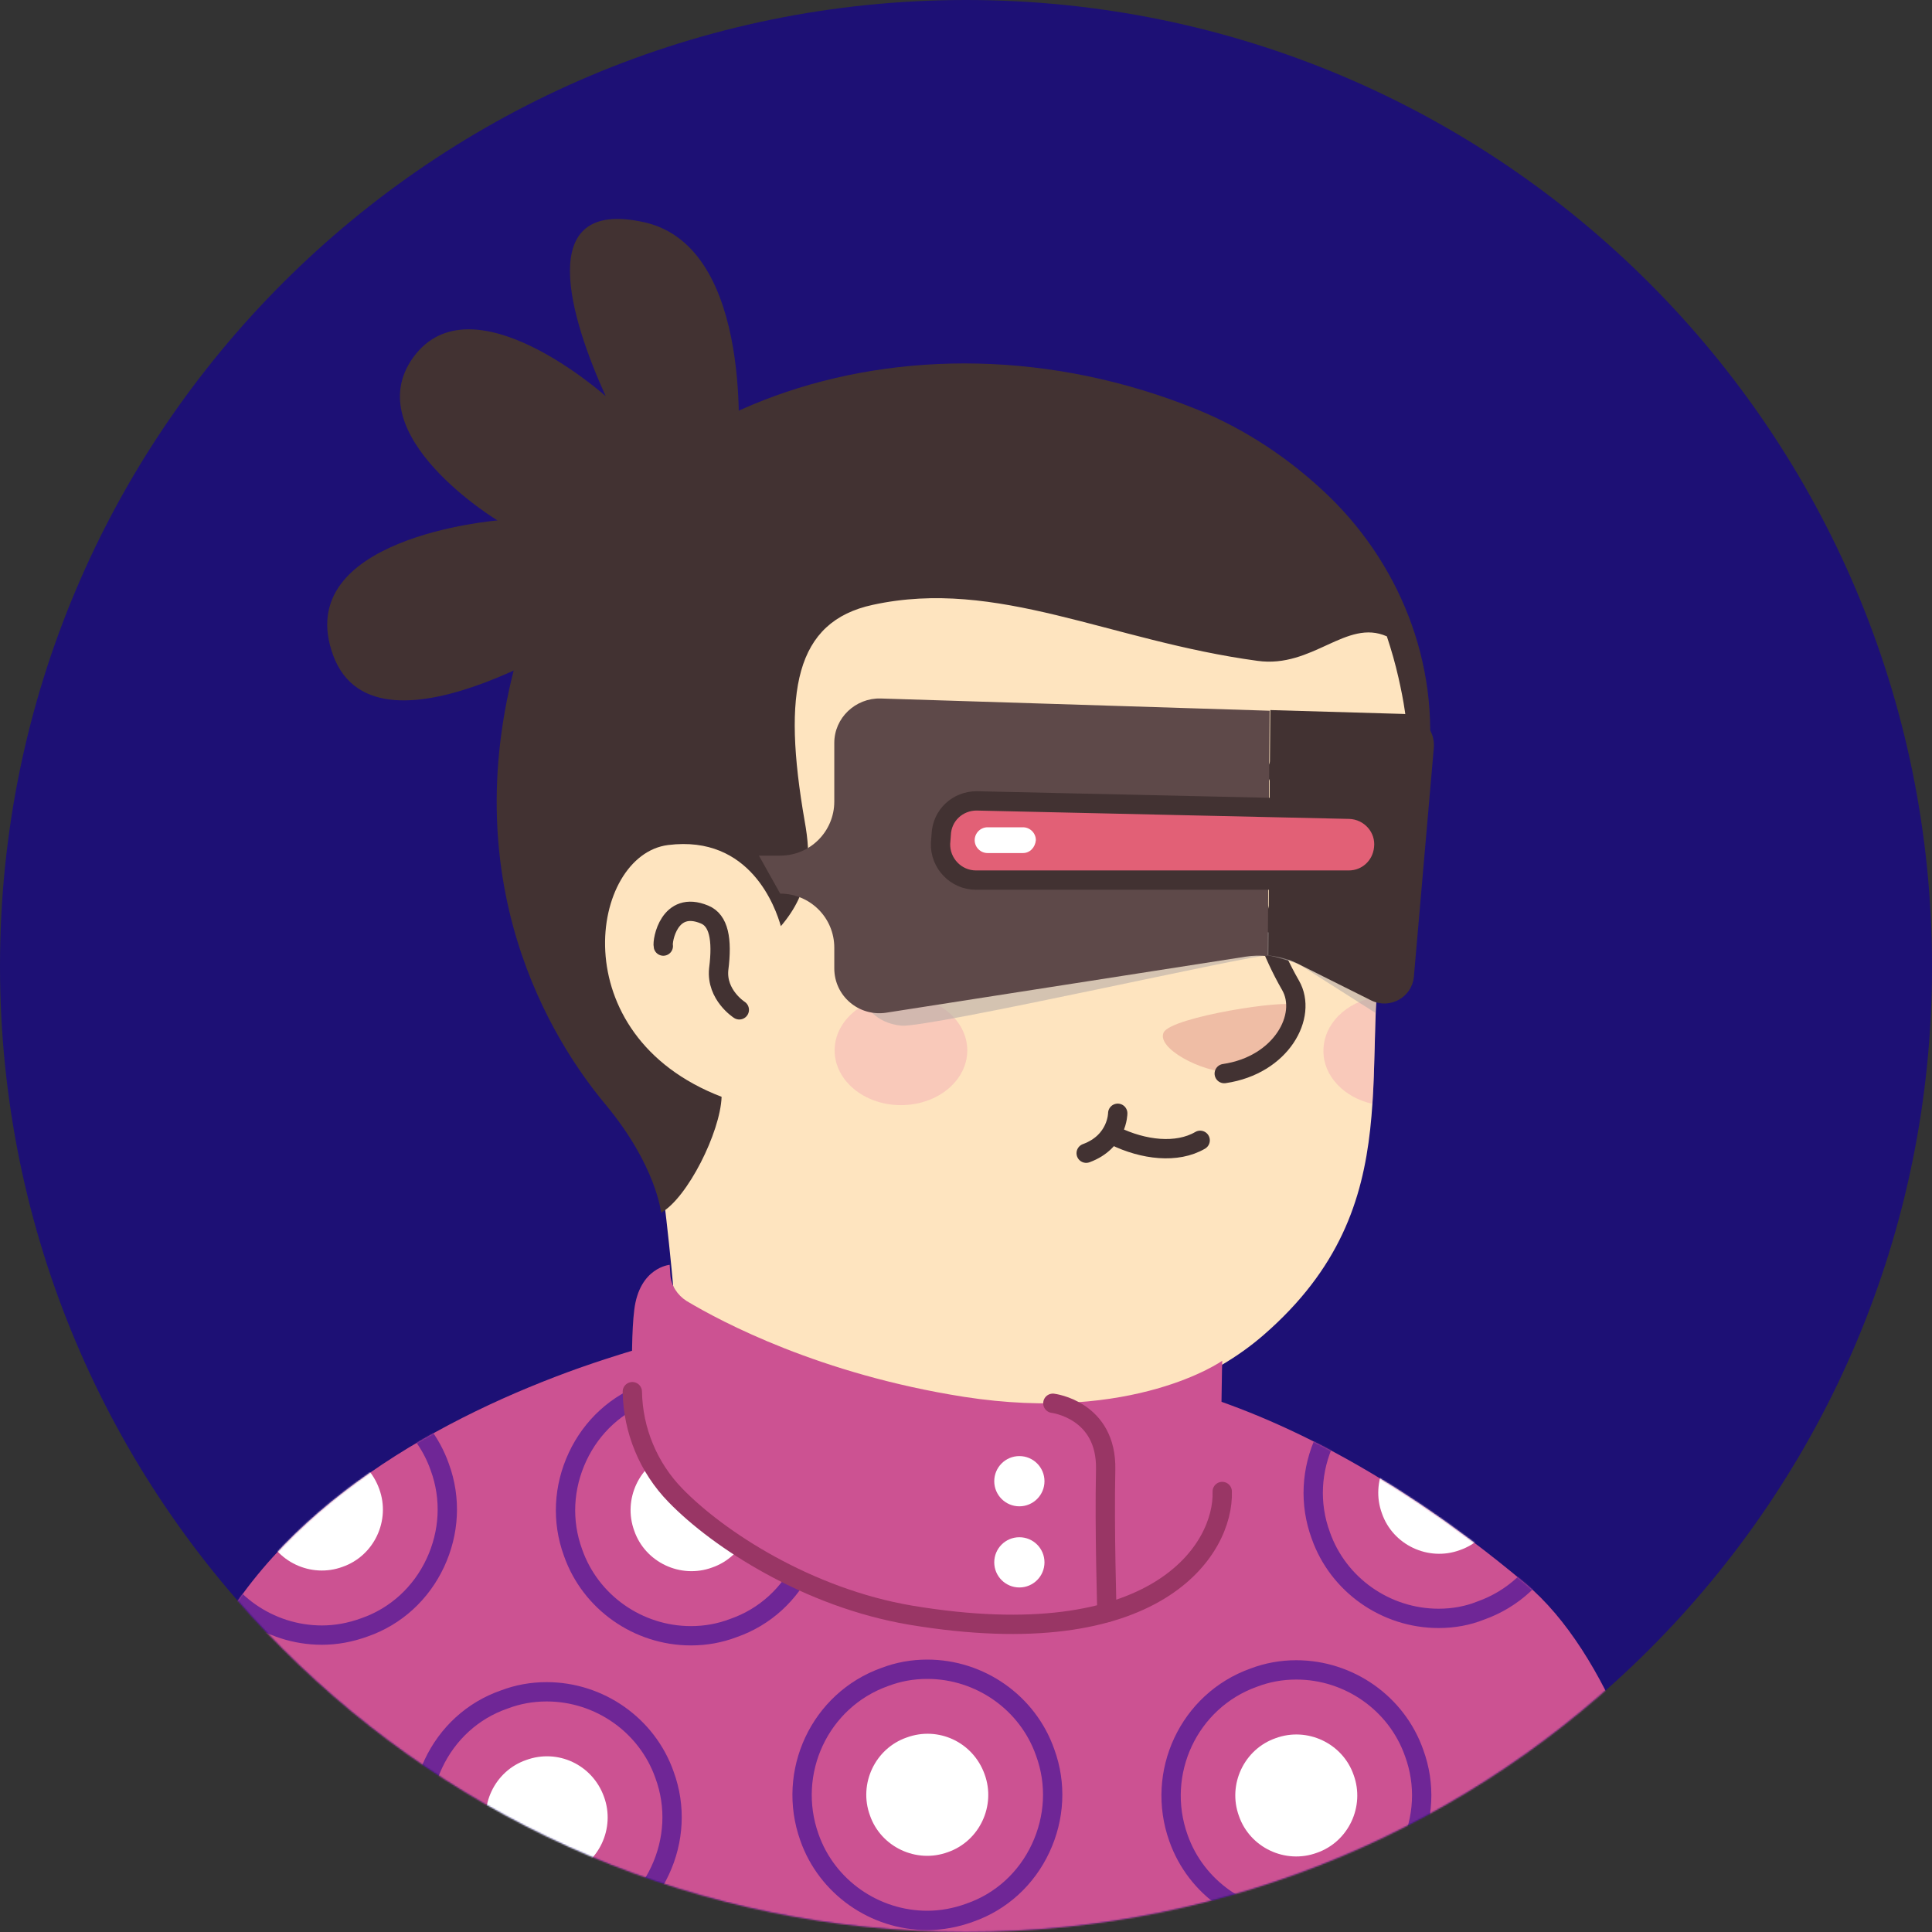 <svg width="1300" height="1300" viewBox="0 0 1300 1300" fill="none" xmlns="http://www.w3.org/2000/svg">
<rect x="0" y="0" width="1300" height="1300" fill="#333333" stroke="none"/>
<path d="M650 1300C290.71 1300 0 1008.86 0 650C0 290.71 291.141 0 650 0C1009.29 0 1300 291.141 1300 650C1300.43 1009.29 1009.29 1300 650 1300Z" fill="#1D1075"/>
<mask id="mask0_324_2221" style="mask-type:alpha" maskUnits="userSpaceOnUse" x="0" y="0" width="1301" height="1300">
<path d="M650 1300C290.71 1300 0 1008.86 0 650C0 290.71 291.141 0 650 0C1009.29 0 1300 291.141 1300 650C1300.43 1009.29 1009.29 1300 650 1300Z" fill="#F7C0B5"/>
</mask>
<g mask="url(#mask0_324_2221)">
<path d="M1015.73 1197.33C1012.7 1199.49 1009.23 1201.66 1006.2 1203.83C1002.73 1205.99 999.698 1208.16 996.231 1209.89C993.198 1211.63 990.598 1213.36 987.565 1215.09C987.131 1215.53 986.698 1215.53 986.265 1215.96C976.298 1222.03 965.898 1227.66 955.498 1232.86C952.465 1234.59 948.998 1236.33 945.965 1237.63C945.965 1237.63 945.531 1238.06 945.098 1238.06C941.631 1239.79 938.165 1241.53 934.698 1243.26C927.765 1246.73 920.398 1249.76 913.465 1252.79C909.998 1254.53 906.098 1255.83 902.631 1257.13C899.165 1258.43 895.265 1260.16 891.798 1261.46C888.331 1262.76 884.431 1264.49 880.965 1265.79C880.965 1265.79 880.965 1265.79 880.531 1265.79C877.065 1267.09 873.165 1268.39 869.698 1269.69C861.898 1272.29 853.665 1274.89 845.865 1277.49C843.265 1278.36 840.231 1279.23 837.631 1280.09C829.398 1282.69 821.165 1284.86 812.931 1286.59C809.898 1287.46 806.865 1287.89 803.398 1288.76C795.598 1290.49 787.365 1292.23 779.565 1293.96C777.831 1294.39 776.531 1294.39 774.798 1294.83C772.198 1295.26 769.165 1295.69 766.565 1296.13C762.665 1296.56 759.198 1297.43 755.298 1297.86C753.565 1298.29 751.831 1298.29 750.098 1298.73C747.931 1299.16 745.331 1299.59 742.731 1299.59C735.798 1300.46 728.431 1301.33 721.498 1302.19C719.331 1302.63 716.731 1302.63 714.565 1303.06H714.131C711.098 1303.49 708.065 1303.49 705.031 1303.93C701.998 1304.36 698.965 1304.36 695.931 1304.36C694.198 1304.36 692.031 1304.79 690.298 1304.79C686.831 1304.79 683.798 1305.23 680.765 1305.23C676.431 1305.23 672.531 1305.66 668.198 1305.66C663.865 1305.66 659.965 1305.66 655.631 1305.66C652.598 1305.66 649.565 1305.66 646.531 1305.66C464.098 1303.06 299.431 1225.49 182.431 1102.43C182.431 1102.43 182.431 1101.99 181.998 1101.99C195.431 1075.56 245.265 1027.89 297.265 988.461C363.131 938.628 456.298 907.861 456.298 907.861C456.298 907.861 517.398 897.895 744.031 945.128C916.931 981.528 990.598 1129.29 1015.73 1197.33Z" fill="#FEE4BF"/>
<path d="M792.13 1065.16C783.03 1109.8 724.097 1136.23 624.864 1096.36C503.097 1046.96 456.297 907.863 456.297 907.863C449.797 808.196 434.63 722.829 434.63 722.829C575.464 710.696 741.864 875.363 741.864 875.363L760.93 956.829C762.664 963.763 766.13 969.829 771.33 974.163C780.43 989.763 798.197 1036.56 792.13 1065.16Z" fill="#FEE4BF"/>
<path d="M771.332 974.597C688.566 970.264 627.466 958.131 562.032 840.697C617.499 889.664 682.932 908.297 751.832 916.964L760.932 956.831C762.666 964.197 766.132 970.264 771.332 974.597Z" fill="#EFBDA5"/>
<path d="M942.498 452.43C950.298 488.83 954.198 518.296 932.965 615.363C911.731 712.43 952.465 809.496 850.198 898.33C781.298 958.13 660.831 969.396 564.631 903.963C532.131 881.863 502.231 851.096 477.965 810.796C458.898 779.163 436.798 749.263 412.098 721.963C377.865 684.696 336.698 609.73 357.065 477.13C389.998 261.33 603.631 236.63 729.731 260.463C855.831 284.296 921.265 356.23 942.498 452.43Z" fill="#FEE4BF"/>
<path d="M527.799 621.86C527.799 621.86 514.366 556.861 451.099 564.661C396.499 571.594 377.432 702.46 501.366 738.86" fill="#FEE4BF"/>
<path d="M497.464 679.497C497.464 679.497 481.864 669.53 483.598 652.197C486.198 631.83 483.598 619.263 474.064 615.363C450.231 605.397 445.464 633.13 446.331 636.597" stroke="#423232" stroke-width="13" stroke-miterlimit="10" stroke-linecap="round" stroke-linejoin="round"/>
<path d="M828.099 721.529C828.099 721.529 844.565 722.396 860.165 703.763C868.832 693.363 876.199 680.363 871.432 676.463C866.665 672.129 788.232 684.263 783.032 694.663C777.832 705.063 808.165 721.529 828.099 721.529Z" fill="#EFBDA5"/>
<path d="M841.098 575.928C841.098 575.928 841.965 617.094 868.398 663.028C880.098 683.394 862.332 716.761 823.765 722.394" stroke="#423232" stroke-width="13" stroke-miterlimit="10" stroke-linecap="round" stroke-linejoin="round"/>
<path opacity="0.42" d="M606.232 743.629C630.882 743.629 650.865 727.138 650.865 706.795C650.865 686.453 630.882 669.962 606.232 669.962C581.582 669.962 561.599 686.453 561.599 706.795C561.599 727.138 581.582 743.629 606.232 743.629Z" fill="#F2A5B2"/>
<path opacity="0.42" d="M926.031 670.829C924.731 695.096 925.165 718.929 923.431 742.762C904.365 738.429 890.498 724.129 890.498 707.229C890.498 689.029 905.665 674.296 926.031 670.829Z" fill="#F2A5B2"/>
<path d="M1158.24 1464.67H62.776C62.776 1464.67 69.276 1263.6 135.143 1120.17C184.976 1011.83 302.41 951.601 389.943 920.401C414.643 911.734 437.176 905.234 454.51 900.468C454.51 902.634 454.943 904.368 454.943 906.534C454.943 906.534 494.376 994.934 616.143 1043.9C715.376 1084.2 750.043 1068.17 759.143 1023.53C764.776 994.934 779.076 988.434 769.976 973.268C764.776 968.934 761.31 962.434 759.576 955.934L756.11 941.634C764.343 939.901 772.143 937.734 779.943 935.134C782.543 934.268 784.71 933.401 787.31 932.534C843.21 947.268 927.276 982.368 1026.51 1065.57C1138.31 1159.6 1158.24 1464.67 1158.24 1464.67Z" fill="#CC5292"/>
<mask id="mask1_324_2221" style="mask-type:alpha" maskUnits="userSpaceOnUse" x="62" y="900" width="1097" height="565">
<path d="M1158.24 1464.67H62.776C62.776 1464.67 69.276 1263.6 135.143 1120.17C184.976 1011.83 302.41 951.601 389.943 920.401C414.643 911.734 437.176 905.234 454.51 900.468C454.51 902.634 454.943 904.368 454.943 906.534C454.943 906.534 494.376 994.934 616.143 1043.9C715.376 1084.2 750.043 1068.17 759.143 1023.53C764.776 994.934 779.076 988.434 769.976 973.268C764.776 968.934 761.31 962.434 759.576 955.934L756.11 941.634C764.343 939.901 772.143 937.734 779.943 935.134C782.543 934.268 784.71 933.401 787.31 932.534C843.21 947.268 927.276 982.368 1026.51 1065.57C1138.31 1159.6 1158.24 1464.67 1158.24 1464.67Z" fill="#CC5292"/>
</mask>
<g mask="url(#mask1_324_2221)">
<path d="M119.108 1306.5C83.575 1306.5 51.508 1283.96 39.808 1250.6C32.008 1229.36 33.308 1206.4 42.842 1186.03C52.375 1165.66 69.275 1150.06 90.508 1142.7C99.608 1139.23 109.142 1137.5 119.108 1137.5C154.642 1137.5 186.708 1160.03 198.408 1193.4C214.008 1237.16 191.475 1285.7 147.708 1301.3C138.608 1304.76 129.075 1306.5 119.108 1306.5Z" stroke="#6F2696" stroke-width="13" stroke-miterlimit="10" stroke-linecap="round" stroke-linejoin="round"/>
<path d="M158.108 1208.13C165.908 1229.36 154.641 1253.2 133.408 1260.56C112.174 1268.36 88.341 1257.1 80.975 1235.86C73.174 1214.63 84.441 1190.8 105.674 1183.43C126.908 1175.63 150.308 1186.9 158.108 1208.13Z" fill="white"/>
<path d="M216.608 1100.23C181.075 1100.23 149.008 1077.7 137.308 1044.33C129.508 1023.1 130.808 1000.13 140.342 979.767C149.875 959.4 166.775 943.8 188.008 936.433C197.108 932.967 206.642 931.233 216.608 931.233C252.142 931.233 284.208 953.767 295.908 987.133C303.708 1008.37 302.408 1031.33 292.875 1051.7C283.342 1072.07 266.442 1087.67 245.208 1095.03C235.675 1098.5 226.142 1100.23 216.608 1100.23Z" stroke="#6F2696" stroke-width="13" stroke-miterlimit="10" stroke-linecap="round" stroke-linejoin="round"/>
<path d="M255.174 1001.87C262.974 1023.1 251.708 1046.93 230.474 1054.3C209.241 1062.1 185.408 1050.83 178.041 1029.6C170.241 1008.37 181.508 984.535 202.741 977.168C223.974 969.368 247.374 980.201 255.174 1001.87Z" fill="white"/>
<path d="M312.374 896.566C276.841 896.566 244.774 874.033 233.074 840.666C217.474 796.9 240.007 748.366 283.774 732.766C292.874 729.3 302.407 727.566 312.374 727.566C347.907 727.566 379.974 750.1 391.674 783.466C407.274 827.233 384.741 875.766 340.974 891.366C331.874 894.833 322.341 896.566 312.374 896.566Z" stroke="#6F2696" stroke-width="13" stroke-miterlimit="10" stroke-linecap="round" stroke-linejoin="round"/>
<path d="M367.841 1307.37C332.308 1307.37 300.241 1284.83 288.541 1251.47C280.741 1230.23 282.041 1207.27 291.575 1186.9C301.108 1166.53 318.008 1150.93 339.241 1143.57C348.341 1140.1 357.875 1138.37 367.841 1138.37C403.375 1138.37 435.441 1160.9 447.141 1194.27C454.941 1215.5 453.641 1238.47 444.108 1258.83C434.575 1279.2 417.675 1294.8 396.441 1302.17C387.341 1305.63 377.375 1307.37 367.841 1307.37Z" stroke="#6F2696" stroke-width="13" stroke-miterlimit="10" stroke-linecap="round" stroke-linejoin="round"/>
<path d="M406.409 1209C414.209 1230.23 402.942 1254.07 381.709 1261.43C360.476 1269.23 336.642 1257.97 329.276 1236.73C321.476 1215.5 332.742 1191.67 353.976 1184.3C375.209 1176.5 398.609 1187.33 406.409 1209Z" fill="white"/>
<path d="M464.908 1100.67C429.374 1100.67 397.308 1078.13 385.608 1044.77C377.808 1023.53 379.108 1000.57 388.641 980.198C398.174 959.832 415.074 944.232 436.308 936.865C445.408 933.398 454.941 931.665 464.908 931.665C500.441 931.665 532.508 954.198 544.208 987.565C552.008 1008.8 550.708 1031.77 541.174 1052.13C531.641 1072.5 514.741 1088.1 493.508 1095.47C484.408 1098.93 474.874 1100.67 464.908 1100.67Z" stroke="#6F2696" stroke-width="13" stroke-miterlimit="10" stroke-linecap="round" stroke-linejoin="round"/>
<path d="M503.909 1002.3C511.709 1023.53 500.442 1047.37 479.209 1054.73C457.976 1062.53 434.142 1051.27 426.776 1030.03C418.976 1008.8 430.242 984.965 451.476 977.598C472.709 969.798 496.109 981.065 503.909 1002.3Z" fill="white"/>
<path d="M561.108 896.998C525.575 896.998 493.508 874.465 481.808 841.098C474.008 819.865 475.308 796.898 484.842 776.531C494.375 756.165 511.275 740.565 532.508 733.198C541.608 729.731 551.142 727.998 561.108 727.998C596.642 727.998 628.708 750.531 640.408 783.898C656.008 827.665 633.475 876.198 589.708 891.798C580.175 895.698 570.642 896.998 561.108 896.998Z" stroke="#6F2696" stroke-width="13" stroke-miterlimit="10" stroke-linecap="round" stroke-linejoin="round"/>
<path d="M623.942 1292.2C588.409 1292.2 556.343 1269.67 544.643 1236.3C529.043 1192.53 551.576 1144 595.343 1128.4C604.443 1124.93 613.976 1123.2 623.942 1123.2C659.476 1123.2 691.542 1145.73 703.242 1179.1C711.042 1200.33 709.742 1223.3 700.209 1243.67C690.676 1264.03 673.776 1279.63 652.543 1287C643.009 1290.47 633.476 1292.2 623.942 1292.2Z" stroke="#6F2696" stroke-width="13" stroke-miterlimit="10" stroke-linecap="round" stroke-linejoin="round"/>
<path d="M662.507 1193.83C670.307 1215.07 659.04 1238.9 637.807 1246.27C616.574 1254.07 592.741 1242.8 585.374 1221.57C577.574 1200.33 588.841 1176.5 610.074 1169.13C631.307 1161.33 654.707 1172.17 662.507 1193.83Z" fill="white"/>
<path d="M719.708 1088.53C684.174 1088.53 652.108 1066 640.408 1032.63C624.808 988.866 647.341 940.332 691.108 924.732C700.208 921.266 709.741 919.532 719.708 919.532C755.241 919.532 787.308 942.066 799.008 975.432C814.608 1019.2 792.074 1067.73 748.308 1083.33C739.208 1086.8 729.241 1088.53 719.708 1088.53Z" stroke="#6F2696" stroke-width="13" stroke-miterlimit="10" stroke-linecap="round" stroke-linejoin="round"/>
<path d="M758.274 990.167C766.074 1011.4 754.808 1035.23 733.574 1042.6C712.341 1050.4 688.508 1039.13 681.141 1017.9C673.341 996.667 684.608 972.834 705.841 965.467C727.074 957.667 750.908 968.5 758.274 990.167Z" fill="white"/>
<path d="M872.242 1292.63C836.709 1292.63 804.642 1270.1 792.942 1236.73C777.342 1192.97 799.875 1144.43 843.642 1128.83C852.742 1125.37 862.275 1123.63 872.242 1123.63C907.775 1123.63 939.842 1146.17 951.542 1179.53C959.342 1200.77 958.042 1223.73 948.509 1244.1C938.975 1264.47 922.075 1280.07 900.842 1287.43C891.742 1290.9 882.208 1292.63 872.242 1292.63Z" stroke="#6F2696" stroke-width="13" stroke-miterlimit="10" stroke-linecap="round" stroke-linejoin="round"/>
<path d="M910.808 1194.27C918.608 1215.5 907.342 1239.33 886.108 1246.7C864.875 1254.5 841.042 1243.23 833.675 1222C825.875 1200.77 837.142 1176.93 858.375 1169.57C879.608 1161.77 903.442 1173.03 910.808 1194.27Z" fill="white"/>
<path d="M968.008 1088.97C932.474 1088.97 900.408 1066.43 888.708 1033.07C880.908 1011.83 882.208 988.868 891.741 968.501C901.274 948.134 918.174 932.534 939.408 925.168C948.508 921.701 958.041 919.968 968.008 919.968C1003.54 919.968 1035.61 942.501 1047.31 975.868C1062.91 1019.63 1040.37 1068.17 996.174 1083.77C987.508 1087.23 977.974 1088.97 968.008 1088.97Z" stroke="#6F2696" stroke-width="13" stroke-miterlimit="10" stroke-linecap="round" stroke-linejoin="round"/>
<path d="M1007.01 990.601C1014.81 1011.83 1003.54 1035.67 982.307 1043.03C961.074 1050.83 937.241 1039.57 929.874 1018.33C922.074 997.101 933.341 973.268 954.574 965.901C975.807 958.101 999.207 969.368 1007.01 990.601Z" fill="white"/>
</g>
<path d="M719.276 1076.83C719.71 1077.27 719.71 1077.27 720.143 1077.7C720.143 1077.27 720.143 1076.83 720.143 1076.83C719.71 1076.4 719.276 1076.4 719.276 1076.83Z" fill="white"/>
<path d="M277.276 1464.66L257.776 1304.33" stroke="#544D4D" stroke-width="13" stroke-miterlimit="10" stroke-linecap="round" stroke-linejoin="round"/>
<path d="M1033.88 1249.3C1033.88 1249.3 1020.88 1280.94 1024.78 1312.57C1028.68 1344.2 1039.94 1390.57 1023.91 1464.67" stroke="#544D4D" stroke-width="13" stroke-miterlimit="10" stroke-linecap="round" stroke-linejoin="round"/>
<path d="M822.41 915.633C822.41 915.633 763.043 957.666 648.643 939.9C552.01 924.733 485.71 889.633 461.877 875.333C455.81 871.433 451.477 864.933 451.043 857.566L450.61 851.066C450.61 851.066 430.243 852.8 426.777 881.4C425.043 895.266 425.043 917.366 425.477 936.866C425.91 962.866 436.31 988 454.51 1006.63C483.543 1036.53 543.777 1075.53 612.677 1087.23C778.643 1114.97 823.71 1042.6 822.41 1004.03C821.11 958.966 822.41 915.633 822.41 915.633Z" fill="#CC5292"/>
<path d="M425.477 936.434C425.91 962.434 436.31 987.567 454.51 1006.2C483.544 1036.1 543.777 1075.1 612.677 1086.8C778.644 1114.53 823.71 1042.17 822.41 1003.6" stroke="#993665" stroke-width="13" stroke-miterlimit="10" stroke-linecap="round" stroke-linejoin="round"/>
<path d="M708.443 944.233C708.443 944.233 744.843 948.567 743.976 988.867C743.11 1029.17 744.843 1085.07 744.843 1085.07" stroke="#993665" stroke-width="13" stroke-miterlimit="10" stroke-linecap="round" stroke-linejoin="round"/>
<path d="M685.909 1013.57C695.243 1013.57 702.809 1006 702.809 996.668C702.809 987.334 695.243 979.768 685.909 979.768C676.576 979.768 669.009 987.334 669.009 996.668C669.009 1006 676.576 1013.57 685.909 1013.57Z" fill="white"/>
<path d="M685.909 1068.17C695.243 1068.17 702.809 1060.6 702.809 1051.27C702.809 1041.93 695.243 1034.37 685.909 1034.37C676.576 1034.37 669.009 1041.93 669.009 1051.27C669.009 1060.6 676.576 1068.17 685.909 1068.17Z" fill="white"/>
<path d="M743.042 526.549C752.575 527.849 759.942 517.882 756.475 508.349C754.742 503.149 751.709 498.382 746.942 495.349C732.209 486.249 677.175 485.382 648.142 506.182C622.575 525.249 699.709 520.482 743.042 526.549Z" fill="#423232"/>
<path d="M863.074 531.315C855.274 531.315 850.508 521.348 854.408 513.115C856.574 508.782 859.608 504.882 863.941 502.715C877.374 496.215 913.341 500.115 929.374 522.215C943.674 541.715 899.041 530.882 863.074 531.315Z" fill="#423232"/>
<path d="M727.875 581.148C694.075 595.448 656.375 577.682 656.375 577.682" stroke="#423232" stroke-width="13" stroke-miterlimit="10" stroke-linecap="round" stroke-linejoin="round"/>
<path d="M899.043 589.816C899.043 589.816 875.643 604.116 846.176 587.216" stroke="#423232" stroke-width="13" stroke-miterlimit="10" stroke-linecap="round" stroke-linejoin="round"/>
<path d="M807.564 767.297C791.964 776.397 769.43 773.797 749.93 764.264" stroke="#423232" stroke-width="13" stroke-miterlimit="10" stroke-linecap="round" stroke-linejoin="round"/>
<path d="M752.098 749.097C752.098 749.097 752.098 768.163 730.864 775.963" stroke="#423232" stroke-width="13" stroke-miterlimit="10" stroke-linecap="round" stroke-linejoin="round"/>
<path d="M939.689 578.561C951.389 512.694 947.922 486.694 940.989 455.928C938.822 446.394 936.222 437.294 933.189 428.194C905.889 416.061 883.355 449.861 846.089 444.661C746.855 431.227 671.022 388.761 587.389 406.961C534.955 418.227 526.289 465.461 541.455 552.561C545.789 576.394 545.789 599.361 525.422 623.194C521.955 611.061 505.055 561.661 449.589 568.594C397.155 575.094 377.222 696.427 485.555 738.027C484.689 761.861 462.589 806.061 444.822 816.027C444.822 816.027 441.789 784.394 407.122 742.794C372.455 701.194 303.122 593.294 349.922 435.561C396.722 277.828 608.622 195.494 805.789 275.661C839.589 289.527 867.322 309.028 889.422 329.394C941.422 377.061 969.155 446.394 960.922 516.161C959.189 539.561 952.689 562.094 939.689 578.561Z" fill="#423232"/>
<path d="M496.388 305.56C496.388 305.56 508.955 166.46 433.555 149.56C358.155 132.66 384.155 214.993 407.555 266.56C407.555 266.56 317.422 185.96 277.988 240.56C240.288 292.993 334.755 350.193 334.755 350.193C334.755 350.193 194.788 361.46 224.255 441.193C254.155 520.927 407.555 416.927 407.555 416.927C407.555 416.927 495.955 335.46 496.388 305.56Z" fill="#423232"/>
<path opacity="0.6" d="M582.175 675.398C582.175 675.398 588.242 688.398 606.442 690.132C624.642 691.865 845.642 641.598 853.442 642.898C861.242 644.198 874.242 648.965 874.242 648.965L925.375 681.465L926.242 658.932C926.242 658.932 897.642 623.398 827.875 626.865C758.109 630.332 582.175 675.398 582.175 675.398Z" fill="#B7AEA9"/>
<path d="M592.575 469.998C575.675 469.564 561.375 482.998 561.375 499.898V539.331C561.375 559.264 545.342 575.731 524.975 575.731H510.675L524.975 601.298C544.909 601.298 561.375 617.331 561.375 637.697V651.564C561.375 670.198 577.842 684.064 596.042 681.464L837.842 643.764C843.042 642.898 847.809 642.897 853.009 643.331L854.309 478.231L592.575 469.998Z" fill="#5E4949"/>
<path d="M944.44 480.395L854.74 477.795L853.44 642.895C860.807 643.762 867.74 645.495 874.24 648.962L922.773 673.228C935.34 679.295 950.073 671.062 951.373 657.195L964.807 502.928C965.673 491.228 956.573 480.828 944.44 480.395Z" fill="#423232"/>
<path d="M657.141 538.897L908.041 544.531C921.907 544.964 932.741 557.097 931.007 570.964C929.707 583.097 919.741 592.197 907.607 592.197H656.707C643.274 592.197 632.441 580.931 632.874 567.497L633.307 561.864C633.741 548.431 644.574 538.897 657.141 538.897Z" fill="#E26076" stroke="#423232" stroke-width="13" stroke-miterlimit="10" stroke-linecap="round" stroke-linejoin="round"/>
<path d="M688.342 573.996H664.508C659.742 573.996 655.842 570.096 655.842 565.33C655.842 560.563 659.742 556.663 664.508 556.663H688.342C693.108 556.663 697.008 560.563 697.008 565.33C696.575 570.096 693.108 573.996 688.342 573.996Z" fill="white"/>
</g>
</svg>
